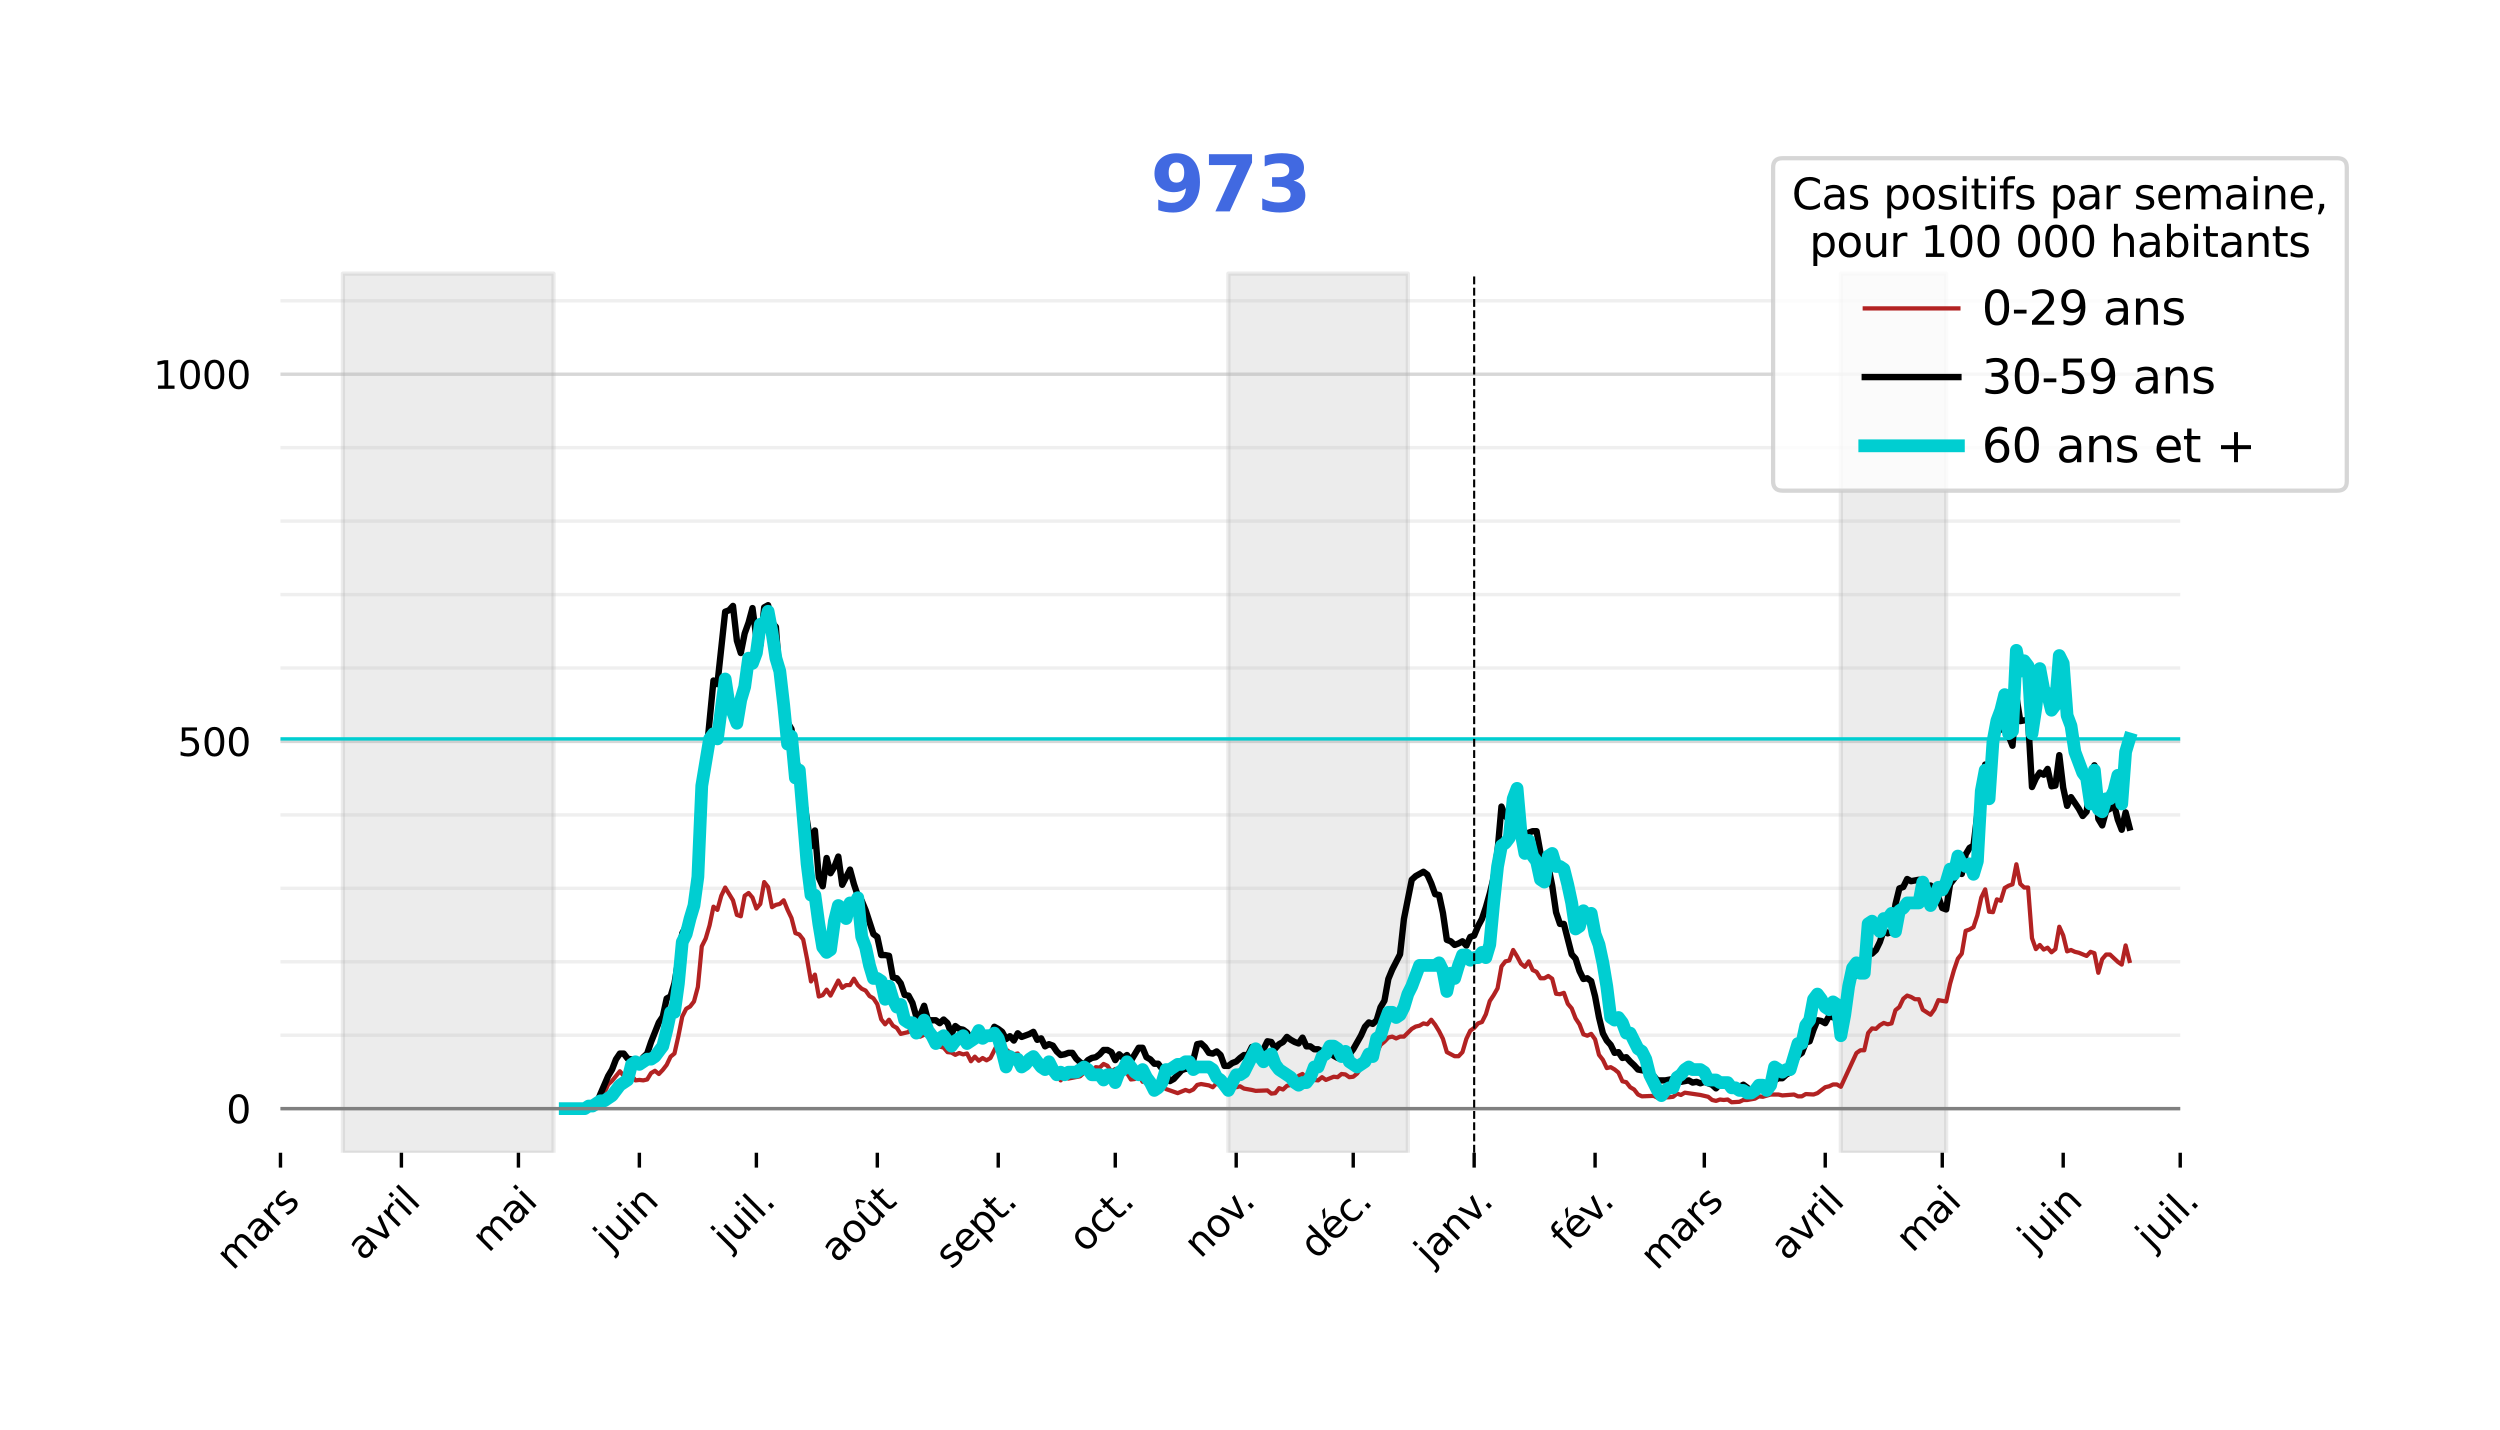 <?xml version="1.0" encoding="utf-8" standalone="no"?>
<!DOCTYPE svg PUBLIC "-//W3C//DTD SVG 1.1//EN"
  "http://www.w3.org/Graphics/SVG/1.1/DTD/svg11.dtd">
<svg height="336.05pt" version="1.1" viewBox="0 0 587.445 336.05" width="587.445pt" xmlns="http://www.w3.org/2000/svg" xmlns:xlink="http://www.w3.org/1999/xlink">
 <defs>
  <style type="text/css">*{stroke-linecap:butt;stroke-linejoin:round;}</style>
 </defs>
 <g id="figure_1">
  <g id="patch_1">
   <path d="M 0 336.05 
L 587.445 336.05 
L 587.445 0 
L 0 0 
z
" style="fill:#ffffff;"/>
  </g>
  <g id="axes_1">
   <g id="patch_2">
    <path d="M 65.905 270.861 
L 512.305 270.861 
L 512.305 53.421 
L 65.905 53.421 
z
" style="fill:none;opacity:0;"/>
   </g>
   <g id="patch_3">
    <path clip-path="url(#pe74795bbe5)" d="M 80.571 270.861 
L 80.571 64.293 
L 130.069 64.293 
L 130.069 270.861 
z
" style="fill:#808080;opacity:0.15;stroke:#808080;stroke-linejoin:miter;"/>
   </g>
   <g id="patch_4">
    <path clip-path="url(#pe74795bbe5)" d="M 288.647 270.861 
L 288.647 64.293 
L 330.812 64.293 
L 330.812 270.861 
z
" style="fill:#808080;opacity:0.15;stroke:#808080;stroke-linejoin:miter;"/>
   </g>
   <g id="patch_5">
    <path clip-path="url(#pe74795bbe5)" d="M 432.558 270.861 
L 432.558 64.293 
L 457.307 64.293 
L 457.307 270.861 
z
" style="fill:#808080;opacity:0.15;stroke:#808080;stroke-linejoin:miter;"/>
   </g>
   <g id="matplotlib.axis_1">
    <g id="xtick_1">
     <g id="line2d_1">
      <defs>
       <path d="M 0 0 
L 0 3.5 
" id="m12e4e17ed1" style="stroke:#000000;stroke-width:0.8;"/>
      </defs>
      <g>
       <use style="stroke:#000000;stroke-width:0.8;" x="65.905" xlink:href="#m12e4e17ed1" y="270.861"/>
      </g>
     </g>
     <g id="text_1">
      <!-- mars -->
      <g transform="translate(54.71 298.726)rotate(-45)scale(0.09 -0.09)">
       <defs>
        <path d="M 3328 2828 
Q 3544 3216 3844 3400 
Q 4144 3584 4550 3584 
Q 5097 3584 5394 3201 
Q 5691 2819 5691 2113 
L 5691 0 
L 5113 0 
L 5113 2094 
Q 5113 2597 4934 2840 
Q 4756 3084 4391 3084 
Q 3944 3084 3684 2787 
Q 3425 2491 3425 1978 
L 3425 0 
L 2847 0 
L 2847 2094 
Q 2847 2600 2669 2842 
Q 2491 3084 2119 3084 
Q 1678 3084 1418 2786 
Q 1159 2488 1159 1978 
L 1159 0 
L 581 0 
L 581 3500 
L 1159 3500 
L 1159 2956 
Q 1356 3278 1631 3431 
Q 1906 3584 2284 3584 
Q 2666 3584 2933 3390 
Q 3200 3197 3328 2828 
z
" id="DejaVuSans-6d" transform="scale(0.016)"/>
        <path d="M 2194 1759 
Q 1497 1759 1228 1600 
Q 959 1441 959 1056 
Q 959 750 1161 570 
Q 1363 391 1709 391 
Q 2188 391 2477 730 
Q 2766 1069 2766 1631 
L 2766 1759 
L 2194 1759 
z
M 3341 1997 
L 3341 0 
L 2766 0 
L 2766 531 
Q 2569 213 2275 61 
Q 1981 -91 1556 -91 
Q 1019 -91 701 211 
Q 384 513 384 1019 
Q 384 1609 779 1909 
Q 1175 2209 1959 2209 
L 2766 2209 
L 2766 2266 
Q 2766 2663 2505 2880 
Q 2244 3097 1772 3097 
Q 1472 3097 1187 3025 
Q 903 2953 641 2809 
L 641 3341 
Q 956 3463 1253 3523 
Q 1550 3584 1831 3584 
Q 2591 3584 2966 3190 
Q 3341 2797 3341 1997 
z
" id="DejaVuSans-61" transform="scale(0.016)"/>
        <path d="M 2631 2963 
Q 2534 3019 2420 3045 
Q 2306 3072 2169 3072 
Q 1681 3072 1420 2755 
Q 1159 2438 1159 1844 
L 1159 0 
L 581 0 
L 581 3500 
L 1159 3500 
L 1159 2956 
Q 1341 3275 1631 3429 
Q 1922 3584 2338 3584 
Q 2397 3584 2469 3576 
Q 2541 3569 2628 3553 
L 2631 2963 
z
" id="DejaVuSans-72" transform="scale(0.016)"/>
        <path d="M 2834 3397 
L 2834 2853 
Q 2591 2978 2328 3040 
Q 2066 3103 1784 3103 
Q 1356 3103 1142 2972 
Q 928 2841 928 2578 
Q 928 2378 1081 2264 
Q 1234 2150 1697 2047 
L 1894 2003 
Q 2506 1872 2764 1633 
Q 3022 1394 3022 966 
Q 3022 478 2636 193 
Q 2250 -91 1575 -91 
Q 1294 -91 989 -36 
Q 684 19 347 128 
L 347 722 
Q 666 556 975 473 
Q 1284 391 1588 391 
Q 1994 391 2212 530 
Q 2431 669 2431 922 
Q 2431 1156 2273 1281 
Q 2116 1406 1581 1522 
L 1381 1569 
Q 847 1681 609 1914 
Q 372 2147 372 2553 
Q 372 3047 722 3315 
Q 1072 3584 1716 3584 
Q 2034 3584 2315 3537 
Q 2597 3491 2834 3397 
z
" id="DejaVuSans-73" transform="scale(0.016)"/>
       </defs>
       <use xlink:href="#DejaVuSans-6d"/>
       <use x="97.412" xlink:href="#DejaVuSans-61"/>
       <use x="158.691" xlink:href="#DejaVuSans-72"/>
       <use x="199.805" xlink:href="#DejaVuSans-73"/>
      </g>
     </g>
    </g>
    <g id="xtick_2">
     <g id="line2d_2">
      <g>
       <use style="stroke:#000000;stroke-width:0.8;" x="94.321" xlink:href="#m12e4e17ed1" y="270.861"/>
      </g>
     </g>
     <g id="text_2">
      <!-- avril -->
      <g transform="translate(85.337 296.515)rotate(-45)scale(0.09 -0.09)">
       <defs>
        <path d="M 191 3500 
L 800 3500 
L 1894 563 
L 2988 3500 
L 3597 3500 
L 2284 0 
L 1503 0 
L 191 3500 
z
" id="DejaVuSans-76" transform="scale(0.016)"/>
        <path d="M 603 3500 
L 1178 3500 
L 1178 0 
L 603 0 
L 603 3500 
z
M 603 4863 
L 1178 4863 
L 1178 4134 
L 603 4134 
L 603 4863 
z
" id="DejaVuSans-69" transform="scale(0.016)"/>
        <path d="M 603 4863 
L 1178 4863 
L 1178 0 
L 603 0 
L 603 4863 
z
" id="DejaVuSans-6c" transform="scale(0.016)"/>
       </defs>
       <use xlink:href="#DejaVuSans-61"/>
       <use x="61.279" xlink:href="#DejaVuSans-76"/>
       <use x="120.459" xlink:href="#DejaVuSans-72"/>
       <use x="161.572" xlink:href="#DejaVuSans-69"/>
       <use x="189.355" xlink:href="#DejaVuSans-6c"/>
      </g>
     </g>
    </g>
    <g id="xtick_3">
     <g id="line2d_3">
      <g>
       <use style="stroke:#000000;stroke-width:0.8;" x="121.82" xlink:href="#m12e4e17ed1" y="270.861"/>
      </g>
     </g>
     <g id="text_3">
      <!-- mai -->
      <g transform="translate(114.788 294.563)rotate(-45)scale(0.09 -0.09)">
       <use xlink:href="#DejaVuSans-6d"/>
       <use x="97.412" xlink:href="#DejaVuSans-61"/>
       <use x="158.691" xlink:href="#DejaVuSans-69"/>
      </g>
     </g>
    </g>
    <g id="xtick_4">
     <g id="line2d_4">
      <g>
       <use style="stroke:#000000;stroke-width:0.8;" x="150.235" xlink:href="#m12e4e17ed1" y="270.861"/>
      </g>
     </g>
     <g id="text_4">
      <!-- juin -->
      <g transform="translate(143.469 294.299)rotate(-45)scale(0.09 -0.09)">
       <defs>
        <path d="M 603 3500 
L 1178 3500 
L 1178 -63 
Q 1178 -731 923 -1031 
Q 669 -1331 103 -1331 
L -116 -1331 
L -116 -844 
L 38 -844 
Q 366 -844 484 -692 
Q 603 -541 603 -63 
L 603 3500 
z
M 603 4863 
L 1178 4863 
L 1178 4134 
L 603 4134 
L 603 4863 
z
" id="DejaVuSans-6a" transform="scale(0.016)"/>
        <path d="M 544 1381 
L 544 3500 
L 1119 3500 
L 1119 1403 
Q 1119 906 1312 657 
Q 1506 409 1894 409 
Q 2359 409 2629 706 
Q 2900 1003 2900 1516 
L 2900 3500 
L 3475 3500 
L 3475 0 
L 2900 0 
L 2900 538 
Q 2691 219 2414 64 
Q 2138 -91 1772 -91 
Q 1169 -91 856 284 
Q 544 659 544 1381 
z
M 1991 3584 
L 1991 3584 
z
" id="DejaVuSans-75" transform="scale(0.016)"/>
        <path d="M 3513 2113 
L 3513 0 
L 2938 0 
L 2938 2094 
Q 2938 2591 2744 2837 
Q 2550 3084 2163 3084 
Q 1697 3084 1428 2787 
Q 1159 2491 1159 1978 
L 1159 0 
L 581 0 
L 581 3500 
L 1159 3500 
L 1159 2956 
Q 1366 3272 1645 3428 
Q 1925 3584 2291 3584 
Q 2894 3584 3203 3211 
Q 3513 2838 3513 2113 
z
" id="DejaVuSans-6e" transform="scale(0.016)"/>
       </defs>
       <use xlink:href="#DejaVuSans-6a"/>
       <use x="27.783" xlink:href="#DejaVuSans-75"/>
       <use x="91.162" xlink:href="#DejaVuSans-69"/>
       <use x="118.945" xlink:href="#DejaVuSans-6e"/>
      </g>
     </g>
    </g>
    <g id="xtick_5">
     <g id="line2d_5">
      <g>
       <use style="stroke:#000000;stroke-width:0.8;" x="177.734" xlink:href="#m12e4e17ed1" y="270.861"/>
      </g>
     </g>
     <g id="text_5">
      <!-- juil. -->
      <g transform="translate(171.21 294.056)rotate(-45)scale(0.09 -0.09)">
       <defs>
        <path d="M 684 794 
L 1344 794 
L 1344 0 
L 684 0 
L 684 794 
z
" id="DejaVuSans-2e" transform="scale(0.016)"/>
       </defs>
       <use xlink:href="#DejaVuSans-6a"/>
       <use x="27.783" xlink:href="#DejaVuSans-75"/>
       <use x="91.162" xlink:href="#DejaVuSans-69"/>
       <use x="118.945" xlink:href="#DejaVuSans-6c"/>
       <use x="146.729" xlink:href="#DejaVuSans-2e"/>
      </g>
     </g>
    </g>
    <g id="xtick_6">
     <g id="line2d_6">
      <g>
       <use style="stroke:#000000;stroke-width:0.8;" x="206.15" xlink:href="#m12e4e17ed1" y="270.861"/>
      </g>
     </g>
     <g id="text_6">
      <!-- août -->
      <g transform="translate(196.663 297.018)rotate(-45)scale(0.09 -0.09)">
       <defs>
        <path d="M 1959 3097 
Q 1497 3097 1228 2736 
Q 959 2375 959 1747 
Q 959 1119 1226 758 
Q 1494 397 1959 397 
Q 2419 397 2687 759 
Q 2956 1122 2956 1747 
Q 2956 2369 2687 2733 
Q 2419 3097 1959 3097 
z
M 1959 3584 
Q 2709 3584 3137 3096 
Q 3566 2609 3566 1747 
Q 3566 888 3137 398 
Q 2709 -91 1959 -91 
Q 1206 -91 779 398 
Q 353 888 353 1747 
Q 353 2609 779 3096 
Q 1206 3584 1959 3584 
z
" id="DejaVuSans-6f" transform="scale(0.016)"/>
        <path d="M 544 1381 
L 544 3500 
L 1119 3500 
L 1119 1403 
Q 1119 906 1312 657 
Q 1506 409 1894 409 
Q 2359 409 2629 706 
Q 2900 1003 2900 1516 
L 2900 3500 
L 3475 3500 
L 3475 0 
L 2900 0 
L 2900 538 
Q 2691 219 2414 64 
Q 2138 -91 1772 -91 
Q 1169 -91 856 284 
Q 544 659 544 1381 
z
M 1991 3584 
L 1991 3584 
z
M 1753 5119 
L 2215 5119 
L 2981 3944 
L 2547 3944 
L 1984 4709 
L 1422 3944 
L 987 3944 
L 1753 5119 
z
" id="DejaVuSans-fb" transform="scale(0.016)"/>
        <path d="M 1172 4494 
L 1172 3500 
L 2356 3500 
L 2356 3053 
L 1172 3053 
L 1172 1153 
Q 1172 725 1289 603 
Q 1406 481 1766 481 
L 2356 481 
L 2356 0 
L 1766 0 
Q 1100 0 847 248 
Q 594 497 594 1153 
L 594 3053 
L 172 3053 
L 172 3500 
L 594 3500 
L 594 4494 
L 1172 4494 
z
" id="DejaVuSans-74" transform="scale(0.016)"/>
       </defs>
       <use xlink:href="#DejaVuSans-61"/>
       <use x="61.279" xlink:href="#DejaVuSans-6f"/>
       <use x="122.461" xlink:href="#DejaVuSans-fb"/>
       <use x="185.84" xlink:href="#DejaVuSans-74"/>
      </g>
     </g>
    </g>
    <g id="xtick_7">
     <g id="line2d_7">
      <g>
       <use style="stroke:#000000;stroke-width:0.8;" x="234.565" xlink:href="#m12e4e17ed1" y="270.861"/>
      </g>
     </g>
     <g id="text_7">
      <!-- sept. -->
      <g transform="translate(223.612 298.485)rotate(-45)scale(0.09 -0.09)">
       <defs>
        <path d="M 3597 1894 
L 3597 1613 
L 953 1613 
Q 991 1019 1311 708 
Q 1631 397 2203 397 
Q 2534 397 2845 478 
Q 3156 559 3463 722 
L 3463 178 
Q 3153 47 2828 -22 
Q 2503 -91 2169 -91 
Q 1331 -91 842 396 
Q 353 884 353 1716 
Q 353 2575 817 3079 
Q 1281 3584 2069 3584 
Q 2775 3584 3186 3129 
Q 3597 2675 3597 1894 
z
M 3022 2063 
Q 3016 2534 2758 2815 
Q 2500 3097 2075 3097 
Q 1594 3097 1305 2825 
Q 1016 2553 972 2059 
L 3022 2063 
z
" id="DejaVuSans-65" transform="scale(0.016)"/>
        <path d="M 1159 525 
L 1159 -1331 
L 581 -1331 
L 581 3500 
L 1159 3500 
L 1159 2969 
Q 1341 3281 1617 3432 
Q 1894 3584 2278 3584 
Q 2916 3584 3314 3078 
Q 3713 2572 3713 1747 
Q 3713 922 3314 415 
Q 2916 -91 2278 -91 
Q 1894 -91 1617 61 
Q 1341 213 1159 525 
z
M 3116 1747 
Q 3116 2381 2855 2742 
Q 2594 3103 2138 3103 
Q 1681 3103 1420 2742 
Q 1159 2381 1159 1747 
Q 1159 1113 1420 752 
Q 1681 391 2138 391 
Q 2594 391 2855 752 
Q 3116 1113 3116 1747 
z
" id="DejaVuSans-70" transform="scale(0.016)"/>
       </defs>
       <use xlink:href="#DejaVuSans-73"/>
       <use x="52.1" xlink:href="#DejaVuSans-65"/>
       <use x="113.623" xlink:href="#DejaVuSans-70"/>
       <use x="177.1" xlink:href="#DejaVuSans-74"/>
       <use x="216.309" xlink:href="#DejaVuSans-2e"/>
      </g>
     </g>
    </g>
    <g id="xtick_8">
     <g id="line2d_8">
      <g>
       <use style="stroke:#000000;stroke-width:0.8;" x="262.064" xlink:href="#m12e4e17ed1" y="270.861"/>
      </g>
     </g>
     <g id="text_8">
      <!-- oct. -->
      <g transform="translate(254.989 294.607)rotate(-45)scale(0.09 -0.09)">
       <defs>
        <path d="M 3122 3366 
L 3122 2828 
Q 2878 2963 2633 3030 
Q 2388 3097 2138 3097 
Q 1578 3097 1268 2742 
Q 959 2388 959 1747 
Q 959 1106 1268 751 
Q 1578 397 2138 397 
Q 2388 397 2633 464 
Q 2878 531 3122 666 
L 3122 134 
Q 2881 22 2623 -34 
Q 2366 -91 2075 -91 
Q 1284 -91 818 406 
Q 353 903 353 1747 
Q 353 2603 823 3093 
Q 1294 3584 2113 3584 
Q 2378 3584 2631 3529 
Q 2884 3475 3122 3366 
z
" id="DejaVuSans-63" transform="scale(0.016)"/>
       </defs>
       <use xlink:href="#DejaVuSans-6f"/>
       <use x="61.182" xlink:href="#DejaVuSans-63"/>
       <use x="116.162" xlink:href="#DejaVuSans-74"/>
       <use x="155.371" xlink:href="#DejaVuSans-2e"/>
      </g>
     </g>
    </g>
    <g id="xtick_9">
     <g id="line2d_9">
      <g>
       <use style="stroke:#000000;stroke-width:0.8;" x="290.48" xlink:href="#m12e4e17ed1" y="270.861"/>
      </g>
     </g>
     <g id="text_9">
      <!-- nov. -->
      <g transform="translate(282.092 295.919)rotate(-45)scale(0.09 -0.09)">
       <use xlink:href="#DejaVuSans-6e"/>
       <use x="63.379" xlink:href="#DejaVuSans-6f"/>
       <use x="124.561" xlink:href="#DejaVuSans-76"/>
       <use x="175.99" xlink:href="#DejaVuSans-2e"/>
      </g>
     </g>
    </g>
    <g id="xtick_10">
     <g id="line2d_10">
      <g>
       <use style="stroke:#000000;stroke-width:0.8;" x="317.979" xlink:href="#m12e4e17ed1" y="270.861"/>
      </g>
     </g>
     <g id="text_10">
      <!-- déc. -->
      <g transform="translate(309.337 296.174)rotate(-45)scale(0.09 -0.09)">
       <defs>
        <path d="M 2906 2969 
L 2906 4863 
L 3481 4863 
L 3481 0 
L 2906 0 
L 2906 525 
Q 2725 213 2448 61 
Q 2172 -91 1784 -91 
Q 1150 -91 751 415 
Q 353 922 353 1747 
Q 353 2572 751 3078 
Q 1150 3584 1784 3584 
Q 2172 3584 2448 3432 
Q 2725 3281 2906 2969 
z
M 947 1747 
Q 947 1113 1208 752 
Q 1469 391 1925 391 
Q 2381 391 2643 752 
Q 2906 1113 2906 1747 
Q 2906 2381 2643 2742 
Q 2381 3103 1925 3103 
Q 1469 3103 1208 2742 
Q 947 2381 947 1747 
z
" id="DejaVuSans-64" transform="scale(0.016)"/>
        <path d="M 3597 1894 
L 3597 1613 
L 953 1613 
Q 991 1019 1311 708 
Q 1631 397 2203 397 
Q 2534 397 2845 478 
Q 3156 559 3463 722 
L 3463 178 
Q 3153 47 2828 -22 
Q 2503 -91 2169 -91 
Q 1331 -91 842 396 
Q 353 884 353 1716 
Q 353 2575 817 3079 
Q 1281 3584 2069 3584 
Q 2775 3584 3186 3129 
Q 3597 2675 3597 1894 
z
M 3022 2063 
Q 3016 2534 2758 2815 
Q 2500 3097 2075 3097 
Q 1594 3097 1305 2825 
Q 1016 2553 972 2059 
L 3022 2063 
z
M 2466 5119 
L 3088 5119 
L 2070 3944 
L 1591 3944 
L 2466 5119 
z
" id="DejaVuSans-e9" transform="scale(0.016)"/>
       </defs>
       <use xlink:href="#DejaVuSans-64"/>
       <use x="63.477" xlink:href="#DejaVuSans-e9"/>
       <use x="125" xlink:href="#DejaVuSans-63"/>
       <use x="179.98" xlink:href="#DejaVuSans-2e"/>
      </g>
     </g>
    </g>
    <g id="xtick_11">
     <g id="line2d_11">
      <g>
       <use style="stroke:#000000;stroke-width:0.8;" x="346.395" xlink:href="#m12e4e17ed1" y="270.861"/>
      </g>
     </g>
     <g id="text_11">
      <!-- janv. -->
      <g transform="translate(336.233 297.693)rotate(-45)scale(0.09 -0.09)">
       <use xlink:href="#DejaVuSans-6a"/>
       <use x="27.783" xlink:href="#DejaVuSans-61"/>
       <use x="89.062" xlink:href="#DejaVuSans-6e"/>
       <use x="152.441" xlink:href="#DejaVuSans-76"/>
       <use x="203.871" xlink:href="#DejaVuSans-2e"/>
      </g>
     </g>
    </g>
    <g id="xtick_12">
     <g id="line2d_12">
      <g>
       <use style="stroke:#000000;stroke-width:0.8;" x="374.81" xlink:href="#m12e4e17ed1" y="270.861"/>
      </g>
     </g>
     <g id="text_12">
      <!-- fév. -->
      <g transform="translate(368.194 294.148)rotate(-45)scale(0.09 -0.09)">
       <defs>
        <path d="M 2375 4863 
L 2375 4384 
L 1825 4384 
Q 1516 4384 1395 4259 
Q 1275 4134 1275 3809 
L 1275 3500 
L 2222 3500 
L 2222 3053 
L 1275 3053 
L 1275 0 
L 697 0 
L 697 3053 
L 147 3053 
L 147 3500 
L 697 3500 
L 697 3744 
Q 697 4328 969 4595 
Q 1241 4863 1831 4863 
L 2375 4863 
z
" id="DejaVuSans-66" transform="scale(0.016)"/>
       </defs>
       <use xlink:href="#DejaVuSans-66"/>
       <use x="35.205" xlink:href="#DejaVuSans-e9"/>
       <use x="96.729" xlink:href="#DejaVuSans-76"/>
       <use x="148.158" xlink:href="#DejaVuSans-2e"/>
      </g>
     </g>
    </g>
    <g id="xtick_13">
     <g id="line2d_13">
      <g>
       <use style="stroke:#000000;stroke-width:0.8;" x="400.476" xlink:href="#m12e4e17ed1" y="270.861"/>
      </g>
     </g>
     <g id="text_13">
      <!-- mars -->
      <g transform="translate(389.281 298.726)rotate(-45)scale(0.09 -0.09)">
       <use xlink:href="#DejaVuSans-6d"/>
       <use x="97.412" xlink:href="#DejaVuSans-61"/>
       <use x="158.691" xlink:href="#DejaVuSans-72"/>
       <use x="199.805" xlink:href="#DejaVuSans-73"/>
      </g>
     </g>
    </g>
    <g id="xtick_14">
     <g id="line2d_14">
      <g>
       <use style="stroke:#000000;stroke-width:0.8;" x="428.891" xlink:href="#m12e4e17ed1" y="270.861"/>
      </g>
     </g>
     <g id="text_14">
      <!-- avril -->
      <g transform="translate(419.908 296.515)rotate(-45)scale(0.09 -0.09)">
       <use xlink:href="#DejaVuSans-61"/>
       <use x="61.279" xlink:href="#DejaVuSans-76"/>
       <use x="120.459" xlink:href="#DejaVuSans-72"/>
       <use x="161.572" xlink:href="#DejaVuSans-69"/>
       <use x="189.355" xlink:href="#DejaVuSans-6c"/>
      </g>
     </g>
    </g>
    <g id="xtick_15">
     <g id="line2d_15">
      <g>
       <use style="stroke:#000000;stroke-width:0.8;" x="456.39" xlink:href="#m12e4e17ed1" y="270.861"/>
      </g>
     </g>
     <g id="text_15">
      <!-- mai -->
      <g transform="translate(449.359 294.563)rotate(-45)scale(0.09 -0.09)">
       <use xlink:href="#DejaVuSans-6d"/>
       <use x="97.412" xlink:href="#DejaVuSans-61"/>
       <use x="158.691" xlink:href="#DejaVuSans-69"/>
      </g>
     </g>
    </g>
    <g id="xtick_16">
     <g id="line2d_16">
      <g>
       <use style="stroke:#000000;stroke-width:0.8;" x="484.806" xlink:href="#m12e4e17ed1" y="270.861"/>
      </g>
     </g>
     <g id="text_16">
      <!-- juin -->
      <g transform="translate(478.039 294.299)rotate(-45)scale(0.09 -0.09)">
       <use xlink:href="#DejaVuSans-6a"/>
       <use x="27.783" xlink:href="#DejaVuSans-75"/>
       <use x="91.162" xlink:href="#DejaVuSans-69"/>
       <use x="118.945" xlink:href="#DejaVuSans-6e"/>
      </g>
     </g>
    </g>
    <g id="xtick_17">
     <g id="line2d_17">
      <g>
       <use style="stroke:#000000;stroke-width:0.8;" x="512.305" xlink:href="#m12e4e17ed1" y="270.861"/>
      </g>
     </g>
     <g id="text_17">
      <!-- juil. -->
      <g transform="translate(505.781 294.056)rotate(-45)scale(0.09 -0.09)">
       <use xlink:href="#DejaVuSans-6a"/>
       <use x="27.783" xlink:href="#DejaVuSans-75"/>
       <use x="91.162" xlink:href="#DejaVuSans-69"/>
       <use x="118.945" xlink:href="#DejaVuSans-6c"/>
       <use x="146.729" xlink:href="#DejaVuSans-2e"/>
      </g>
     </g>
    </g>
   </g>
   <g id="matplotlib.axis_2">
    <g id="ytick_1">
     <g id="line2d_18">
      <path clip-path="url(#pe74795bbe5)" d="M 65.905 260.506 
L 512.305 260.506 
" style="fill:none;stroke:#b0b0b0;stroke-linecap:square;stroke-opacity:0.5;stroke-width:0.8;"/>
     </g>
     <g id="text_18">
      <!-- 0 -->
      <g transform="translate(53.179 263.926)scale(0.09 -0.09)">
       <defs>
        <path d="M 2034 4250 
Q 1547 4250 1301 3770 
Q 1056 3291 1056 2328 
Q 1056 1369 1301 889 
Q 1547 409 2034 409 
Q 2525 409 2770 889 
Q 3016 1369 3016 2328 
Q 3016 3291 2770 3770 
Q 2525 4250 2034 4250 
z
M 2034 4750 
Q 2819 4750 3233 4129 
Q 3647 3509 3647 2328 
Q 3647 1150 3233 529 
Q 2819 -91 2034 -91 
Q 1250 -91 836 529 
Q 422 1150 422 2328 
Q 422 3509 836 4129 
Q 1250 4750 2034 4750 
z
" id="DejaVuSans-30" transform="scale(0.016)"/>
       </defs>
       <use xlink:href="#DejaVuSans-30"/>
      </g>
     </g>
    </g>
    <g id="ytick_2">
     <g id="line2d_19">
      <path clip-path="url(#pe74795bbe5)" d="M 65.905 174.221 
L 512.305 174.221 
" style="fill:none;stroke:#b0b0b0;stroke-linecap:square;stroke-opacity:0.5;stroke-width:0.8;"/>
     </g>
     <g id="text_19">
      <!-- 500 -->
      <g transform="translate(41.726 177.64)scale(0.09 -0.09)">
       <defs>
        <path d="M 691 4666 
L 3169 4666 
L 3169 4134 
L 1269 4134 
L 1269 2991 
Q 1406 3038 1543 3061 
Q 1681 3084 1819 3084 
Q 2600 3084 3056 2656 
Q 3513 2228 3513 1497 
Q 3513 744 3044 326 
Q 2575 -91 1722 -91 
Q 1428 -91 1123 -41 
Q 819 9 494 109 
L 494 744 
Q 775 591 1075 516 
Q 1375 441 1709 441 
Q 2250 441 2565 725 
Q 2881 1009 2881 1497 
Q 2881 1984 2565 2268 
Q 2250 2553 1709 2553 
Q 1456 2553 1204 2497 
Q 953 2441 691 2322 
L 691 4666 
z
" id="DejaVuSans-35" transform="scale(0.016)"/>
       </defs>
       <use xlink:href="#DejaVuSans-35"/>
       <use x="63.623" xlink:href="#DejaVuSans-30"/>
       <use x="127.246" xlink:href="#DejaVuSans-30"/>
      </g>
     </g>
    </g>
    <g id="ytick_3">
     <g id="line2d_20">
      <path clip-path="url(#pe74795bbe5)" d="M 65.905 87.935 
L 512.305 87.935 
" style="fill:none;stroke:#b0b0b0;stroke-linecap:square;stroke-opacity:0.5;stroke-width:0.8;"/>
     </g>
     <g id="text_20">
      <!-- 1000 -->
      <g transform="translate(36 91.354)scale(0.09 -0.09)">
       <defs>
        <path d="M 794 531 
L 1825 531 
L 1825 4091 
L 703 3866 
L 703 4441 
L 1819 4666 
L 2450 4666 
L 2450 531 
L 3481 531 
L 3481 0 
L 794 0 
L 794 531 
z
" id="DejaVuSans-31" transform="scale(0.016)"/>
       </defs>
       <use xlink:href="#DejaVuSans-31"/>
       <use x="63.623" xlink:href="#DejaVuSans-30"/>
       <use x="127.246" xlink:href="#DejaVuSans-30"/>
       <use x="190.869" xlink:href="#DejaVuSans-30"/>
      </g>
     </g>
    </g>
    <g id="ytick_4">
     <g id="line2d_21">
      <path clip-path="url(#pe74795bbe5)" d="M 65.905 243.249 
L 512.305 243.249 
" style="fill:none;stroke:#b0b0b0;stroke-linecap:square;stroke-opacity:0.2;stroke-width:0.8;"/>
     </g>
    </g>
    <g id="ytick_5">
     <g id="line2d_22">
      <path clip-path="url(#pe74795bbe5)" d="M 65.905 225.992 
L 512.305 225.992 
" style="fill:none;stroke:#b0b0b0;stroke-linecap:square;stroke-opacity:0.2;stroke-width:0.8;"/>
     </g>
    </g>
    <g id="ytick_6">
     <g id="line2d_23">
      <path clip-path="url(#pe74795bbe5)" d="M 65.905 208.735 
L 512.305 208.735 
" style="fill:none;stroke:#b0b0b0;stroke-linecap:square;stroke-opacity:0.2;stroke-width:0.8;"/>
     </g>
    </g>
    <g id="ytick_7">
     <g id="line2d_24">
      <path clip-path="url(#pe74795bbe5)" d="M 65.905 191.478 
L 512.305 191.478 
" style="fill:none;stroke:#b0b0b0;stroke-linecap:square;stroke-opacity:0.2;stroke-width:0.8;"/>
     </g>
    </g>
    <g id="ytick_8">
     <g id="line2d_25">
      <path clip-path="url(#pe74795bbe5)" d="M 65.905 156.963 
L 512.305 156.963 
" style="fill:none;stroke:#b0b0b0;stroke-linecap:square;stroke-opacity:0.2;stroke-width:0.8;"/>
     </g>
    </g>
    <g id="ytick_9">
     <g id="line2d_26">
      <path clip-path="url(#pe74795bbe5)" d="M 65.905 139.706 
L 512.305 139.706 
" style="fill:none;stroke:#b0b0b0;stroke-linecap:square;stroke-opacity:0.2;stroke-width:0.8;"/>
     </g>
    </g>
    <g id="ytick_10">
     <g id="line2d_27">
      <path clip-path="url(#pe74795bbe5)" d="M 65.905 122.449 
L 512.305 122.449 
" style="fill:none;stroke:#b0b0b0;stroke-linecap:square;stroke-opacity:0.2;stroke-width:0.8;"/>
     </g>
    </g>
    <g id="ytick_11">
     <g id="line2d_28">
      <path clip-path="url(#pe74795bbe5)" d="M 65.905 105.192 
L 512.305 105.192 
" style="fill:none;stroke:#b0b0b0;stroke-linecap:square;stroke-opacity:0.2;stroke-width:0.8;"/>
     </g>
    </g>
    <g id="ytick_12">
     <g id="line2d_29">
      <path clip-path="url(#pe74795bbe5)" d="M 65.905 70.678 
L 512.305 70.678 
" style="fill:none;stroke:#b0b0b0;stroke-linecap:square;stroke-opacity:0.2;stroke-width:0.8;"/>
     </g>
    </g>
   </g>
   <g id="line2d_30">
    <path clip-path="url(#pe74795bbe5)" d="M 65.905 173.621 
L 512.305 173.621 
" style="fill:none;stroke:#00ced1;stroke-linecap:square;stroke-width:0.8;"/>
   </g>
   <g id="line2d_31">
    <path clip-path="url(#pe74795bbe5)" d="M 132.819 260.506 
L 139.236 260.399 
L 140.152 259.328 
L 141.069 258.471 
L 141.985 256.864 
L 142.902 254.829 
L 143.819 253.972 
L 145.652 251.723 
L 146.569 252.794 
L 148.402 252.687 
L 149.319 253.865 
L 150.235 253.758 
L 151.152 253.865 
L 152.068 253.651 
L 152.985 252.151 
L 153.902 251.615 
L 154.818 252.365 
L 155.735 251.401 
L 156.652 250.223 
L 157.568 248.295 
L 158.485 247.545 
L 159.402 243.474 
L 160.318 238.868 
L 161.235 237.047 
L 162.151 236.512 
L 163.068 235.333 
L 163.985 231.905 
L 164.901 222.372 
L 165.818 220.551 
L 166.735 217.444 
L 167.651 213.052 
L 168.568 213.802 
L 169.484 210.482 
L 170.401 208.553 
L 172.234 211.553 
L 173.151 214.981 
L 174.068 215.302 
L 174.984 210.482 
L 175.901 209.839 
L 176.818 210.91 
L 177.734 213.481 
L 178.651 212.41 
L 179.567 207.268 
L 180.484 208.446 
L 181.401 213.16 
L 182.317 212.624 
L 183.234 212.41 
L 184.151 211.553 
L 185.067 213.802 
L 185.984 215.73 
L 186.9 219.265 
L 187.817 219.587 
L 188.734 220.765 
L 189.65 225.371 
L 190.567 230.62 
L 191.484 229.013 
L 192.4 234.155 
L 193.317 233.834 
L 194.234 232.548 
L 195.15 233.941 
L 196.983 230.406 
L 197.9 232.12 
L 198.817 231.477 
L 199.733 231.477 
L 200.65 229.977 
L 201.567 231.477 
L 202.483 232.334 
L 203.4 232.762 
L 204.316 234.048 
L 205.233 234.583 
L 206.15 235.976 
L 207.066 239.511 
L 207.983 240.689 
L 208.9 239.618 
L 209.816 241.011 
L 210.733 241.546 
L 211.65 242.939 
L 213.483 242.51 
L 214.399 241.011 
L 215.316 242.725 
L 216.233 243.581 
L 217.149 243.153 
L 218.983 243.26 
L 219.899 243.689 
L 220.816 245.938 
L 221.733 246.152 
L 222.649 247.224 
L 223.566 247.331 
L 224.482 247.866 
L 225.399 247.438 
L 226.316 247.759 
L 227.232 247.545 
L 228.149 249.366 
L 229.066 248.295 
L 229.982 249.259 
L 230.899 248.616 
L 231.815 249.152 
L 232.732 248.616 
L 234.565 244.974 
L 235.482 246.152 
L 236.399 246.581 
L 237.315 247.331 
L 238.232 247.759 
L 239.149 247.545 
L 240.065 249.473 
L 240.982 250.973 
L 241.898 250.009 
L 242.815 249.902 
L 243.732 250.223 
L 244.648 249.902 
L 245.565 250.544 
L 246.482 251.508 
L 247.398 251.294 
L 248.315 252.365 
L 249.231 253.865 
L 250.148 252.794 
L 251.065 253.436 
L 253.815 252.901 
L 254.731 252.044 
L 255.648 250.544 
L 256.565 251.723 
L 257.481 250.758 
L 258.398 250.866 
L 259.314 250.009 
L 260.231 250.437 
L 261.148 251.83 
L 262.064 251.187 
L 262.981 251.83 
L 264.814 252.151 
L 265.731 253.651 
L 266.648 253.544 
L 267.564 252.472 
L 268.481 254.186 
L 269.397 253.865 
L 270.314 254.401 
L 271.231 254.615 
L 272.147 254.615 
L 273.064 255.043 
L 273.981 255.9 
L 276.73 256.864 
L 278.564 256.114 
L 279.48 256.436 
L 280.397 256.007 
L 281.314 254.936 
L 282.23 254.722 
L 284.064 255.043 
L 284.98 255.472 
L 285.897 254.508 
L 287.73 255.793 
L 289.563 255.257 
L 290.48 255.472 
L 291.397 255.257 
L 292.313 255.793 
L 294.146 256.114 
L 295.063 256.329 
L 297.813 256.222 
L 298.73 256.971 
L 299.646 256.864 
L 300.563 255.686 
L 301.48 256.007 
L 302.396 255.15 
L 303.313 254.936 
L 304.229 254.401 
L 305.146 252.794 
L 306.063 252.365 
L 306.979 253.436 
L 307.896 252.901 
L 308.813 253.758 
L 309.729 253.865 
L 310.646 253.115 
L 311.562 253.758 
L 313.396 253.008 
L 314.312 253.115 
L 315.229 252.365 
L 316.146 252.472 
L 317.062 253.115 
L 317.979 253.008 
L 318.896 252.258 
L 319.812 250.866 
L 320.729 248.937 
L 321.645 248.509 
L 322.562 248.295 
L 323.479 247.438 
L 324.395 245.51 
L 325.312 244.76 
L 326.229 243.796 
L 327.145 243.581 
L 328.062 244.01 
L 328.979 243.581 
L 329.895 243.581 
L 331.728 241.76 
L 332.645 241.225 
L 333.562 241.011 
L 334.478 240.475 
L 335.395 240.689 
L 336.312 239.618 
L 337.228 240.796 
L 338.145 242.296 
L 339.061 244.117 
L 339.978 247.224 
L 341.811 248.188 
L 342.728 248.188 
L 343.645 247.224 
L 344.561 244.117 
L 345.478 242.189 
L 346.395 241.546 
L 347.311 240.475 
L 348.228 240.154 
L 349.144 238.333 
L 350.061 235.226 
L 350.978 233.834 
L 351.894 232.227 
L 352.811 227.085 
L 353.728 225.907 
L 354.644 225.693 
L 355.561 223.229 
L 356.477 224.728 
L 357.394 226.442 
L 358.311 227.192 
L 359.227 225.907 
L 360.144 227.942 
L 361.061 228.371 
L 361.977 229.87 
L 362.894 229.87 
L 363.811 229.335 
L 364.727 229.977 
L 365.644 233.512 
L 366.56 233.619 
L 367.477 233.298 
L 368.394 235.869 
L 369.31 236.94 
L 370.227 239.297 
L 371.144 240.689 
L 372.06 243.046 
L 372.977 243.367 
L 373.894 242.939 
L 374.81 244.224 
L 375.727 247.866 
L 376.643 249.045 
L 377.56 250.973 
L 378.477 250.758 
L 379.393 251.294 
L 380.31 252.044 
L 381.227 254.079 
L 382.143 254.293 
L 383.06 255.472 
L 383.976 256.007 
L 384.893 257.186 
L 385.81 257.614 
L 388.56 257.507 
L 389.476 257.935 
L 392.226 257.828 
L 393.143 257.721 
L 394.059 256.971 
L 394.976 257.293 
L 395.893 256.757 
L 399.559 257.293 
L 401.392 257.721 
L 402.309 258.471 
L 403.226 258.685 
L 404.142 258.364 
L 405.059 258.471 
L 405.976 258.364 
L 406.892 259.007 
L 408.726 258.9 
L 409.642 258.471 
L 410.559 258.471 
L 412.392 258.15 
L 413.309 257.614 
L 414.225 257.721 
L 416.059 257.186 
L 417.892 257.186 
L 418.808 257.4 
L 421.558 257.186 
L 422.475 257.614 
L 423.392 257.614 
L 424.308 257.079 
L 426.142 257.186 
L 427.058 256.864 
L 428.891 255.472 
L 429.808 255.257 
L 430.725 254.829 
L 431.641 254.829 
L 432.558 255.365 
L 436.225 247.438 
L 437.141 246.795 
L 438.058 246.795 
L 438.974 242.725 
L 439.891 241.653 
L 440.808 241.76 
L 441.724 240.903 
L 442.641 240.368 
L 443.558 240.689 
L 444.474 240.475 
L 445.391 237.369 
L 446.307 236.619 
L 447.224 234.691 
L 448.141 233.941 
L 449.057 234.262 
L 449.974 234.798 
L 450.891 234.798 
L 451.807 237.261 
L 453.641 238.44 
L 454.557 237.154 
L 455.474 235.012 
L 457.307 235.333 
L 458.224 231.156 
L 459.14 227.942 
L 460.057 225.264 
L 460.974 224.086 
L 461.89 218.73 
L 462.807 218.408 
L 463.723 217.873 
L 464.64 215.088 
L 465.557 210.91 
L 466.473 208.982 
L 467.39 214.231 
L 468.307 214.338 
L 469.223 211.339 
L 470.14 211.66 
L 471.057 208.661 
L 471.973 208.125 
L 472.89 207.804 
L 473.806 203.09 
L 474.723 207.696 
L 475.64 208.553 
L 476.556 208.553 
L 477.473 220.444 
L 478.39 223.015 
L 479.306 222.05 
L 480.223 223.122 
L 481.139 222.693 
L 482.056 223.764 
L 482.973 223.015 
L 483.889 217.766 
L 484.806 219.801 
L 485.723 223.55 
L 486.639 223.229 
L 487.556 223.657 
L 488.473 223.872 
L 490.306 224.621 
L 491.222 223.657 
L 492.139 223.979 
L 493.056 228.585 
L 493.972 225.371 
L 494.889 224.3 
L 495.806 224.3 
L 497.639 226.014 
L 498.556 226.657 
L 499.472 222.158 
L 500.389 225.8 
L 500.389 225.8 
" style="fill:none;stroke:#b22222;stroke-linecap:square;"/>
   </g>
   <g id="line2d_32">
    <path clip-path="url(#pe74795bbe5)" d="M 132.819 260.506 
L 137.402 260.506 
L 138.319 260.166 
L 139.236 260.166 
L 140.152 259.485 
L 141.069 257.102 
L 142.902 252.847 
L 143.819 251.315 
L 144.735 248.932 
L 145.652 247.57 
L 146.569 247.57 
L 147.485 248.762 
L 148.402 248.932 
L 150.235 249.953 
L 151.152 248.421 
L 152.068 247.57 
L 152.985 244.847 
L 154.818 240.251 
L 155.735 238.889 
L 156.652 234.634 
L 157.568 234.123 
L 158.485 231.059 
L 159.402 225.612 
L 160.318 219.315 
L 161.235 217.612 
L 162.151 215.229 
L 163.068 213.697 
L 163.985 204.676 
L 164.901 185.782 
L 165.818 178.804 
L 167.651 159.91 
L 168.568 160.761 
L 170.401 143.74 
L 171.318 143.399 
L 172.234 142.378 
L 173.151 150.548 
L 174.068 153.442 
L 174.984 148.846 
L 175.901 146.293 
L 176.818 142.888 
L 177.734 149.867 
L 178.651 151.569 
L 179.567 142.718 
L 180.484 142.208 
L 181.401 146.293 
L 182.317 147.314 
L 183.234 160.08 
L 185.067 169.782 
L 185.984 171.314 
L 186.9 178.123 
L 187.817 181.187 
L 190.567 198.889 
L 191.484 195.144 
L 192.4 206.208 
L 193.317 208.251 
L 194.234 201.612 
L 195.15 205.187 
L 196.067 203.655 
L 196.983 201.272 
L 197.9 207.91 
L 199.733 204.336 
L 200.65 207.74 
L 201.567 210.463 
L 202.483 211.655 
L 203.4 213.868 
L 205.233 219.485 
L 206.15 220.166 
L 207.066 224.421 
L 207.983 224.421 
L 208.9 224.591 
L 209.816 229.698 
L 210.733 229.868 
L 211.65 231.059 
L 212.566 233.783 
L 213.483 233.953 
L 214.399 235.655 
L 215.316 238.889 
L 216.233 238.549 
L 217.149 236.336 
L 218.066 239.74 
L 219.899 239.74 
L 220.816 240.421 
L 221.733 239.57 
L 222.649 240.421 
L 223.566 242.974 
L 224.482 241.102 
L 225.399 241.783 
L 226.316 241.953 
L 227.232 242.634 
L 228.149 244.166 
L 229.066 242.634 
L 229.982 241.953 
L 230.899 242.974 
L 231.815 242.804 
L 232.732 243.315 
L 233.649 241.272 
L 234.565 241.783 
L 235.482 242.464 
L 236.399 244.166 
L 237.315 243.485 
L 238.232 244.506 
L 239.149 242.804 
L 240.065 243.655 
L 241.898 242.974 
L 242.815 242.464 
L 243.732 244.336 
L 244.648 243.996 
L 245.565 245.868 
L 246.482 245.357 
L 247.398 245.698 
L 248.315 247.059 
L 249.231 247.911 
L 250.148 247.74 
L 251.065 247.4 
L 251.981 247.4 
L 252.898 248.762 
L 253.815 249.613 
L 254.731 250.123 
L 255.648 249.102 
L 256.565 248.591 
L 257.481 248.421 
L 258.398 247.74 
L 259.314 246.719 
L 260.231 246.719 
L 261.148 247.23 
L 262.064 249.102 
L 262.981 247.74 
L 263.898 248.591 
L 264.814 247.911 
L 265.731 249.272 
L 267.564 246.208 
L 268.481 246.208 
L 269.397 248.421 
L 270.314 248.932 
L 271.231 249.953 
L 272.147 249.953 
L 273.064 251.145 
L 274.897 254.038 
L 275.814 253.528 
L 277.647 251.485 
L 278.564 251.145 
L 279.48 251.145 
L 280.397 249.102 
L 281.314 245.357 
L 282.23 245.187 
L 283.147 246.038 
L 284.064 247.4 
L 284.98 247.57 
L 285.897 247.059 
L 286.813 247.911 
L 287.73 250.464 
L 288.647 250.464 
L 289.563 249.783 
L 290.48 249.442 
L 291.397 248.591 
L 292.313 247.911 
L 293.23 247.911 
L 294.146 246.038 
L 295.063 246.379 
L 295.98 247.059 
L 296.896 246.549 
L 297.813 244.676 
L 298.73 244.847 
L 299.646 246.379 
L 300.563 245.357 
L 301.48 244.847 
L 302.396 243.655 
L 303.313 244.336 
L 304.229 244.847 
L 305.146 245.187 
L 306.063 243.825 
L 306.979 245.868 
L 307.896 245.868 
L 308.813 246.549 
L 309.729 246.549 
L 310.646 247.059 
L 311.562 246.889 
L 312.479 247.23 
L 313.396 248.081 
L 314.312 248.591 
L 315.229 247.911 
L 316.146 247.74 
L 317.062 247.74 
L 317.979 246.549 
L 319.812 243.315 
L 320.729 241.272 
L 321.645 240.251 
L 322.562 240.591 
L 323.479 239.74 
L 324.395 236.676 
L 325.312 235.144 
L 326.229 230.038 
L 327.145 227.825 
L 328.979 224.251 
L 329.895 215.91 
L 331.728 206.719 
L 332.645 205.868 
L 334.478 204.846 
L 335.395 205.527 
L 336.312 207.57 
L 337.228 210.123 
L 338.145 210.293 
L 339.061 214.549 
L 339.978 220.846 
L 340.895 221.187 
L 341.811 222.038 
L 342.728 221.698 
L 343.645 221.187 
L 344.561 222.208 
L 345.478 220.166 
L 346.395 219.825 
L 347.311 217.612 
L 348.228 215.91 
L 349.144 213.187 
L 350.061 209.953 
L 350.978 206.208 
L 351.894 199.91 
L 352.811 189.527 
L 353.728 191.74 
L 354.644 192.761 
L 355.561 190.208 
L 356.477 191.059 
L 357.394 193.953 
L 358.311 196.165 
L 359.227 195.655 
L 360.144 195.314 
L 361.061 195.314 
L 361.977 200.421 
L 362.894 202.293 
L 363.811 203.485 
L 364.727 208.08 
L 365.644 214.378 
L 366.56 217.102 
L 367.477 217.102 
L 369.31 224.251 
L 370.227 225.272 
L 371.144 228.166 
L 372.06 230.038 
L 372.977 229.868 
L 373.894 230.549 
L 374.81 234.123 
L 375.727 239.059 
L 376.643 242.804 
L 377.56 244.506 
L 378.477 245.528 
L 379.393 247.4 
L 380.31 247.23 
L 381.227 248.591 
L 382.143 248.421 
L 383.06 249.442 
L 383.976 250.294 
L 384.893 251.315 
L 386.726 251.655 
L 387.643 252.336 
L 388.56 252.847 
L 389.476 253.868 
L 391.31 253.868 
L 393.143 253.528 
L 394.059 254.208 
L 394.976 254.208 
L 396.809 253.868 
L 397.726 254.379 
L 398.643 254.208 
L 399.559 254.549 
L 400.476 254.208 
L 402.309 254.889 
L 403.226 255.74 
L 404.142 254.719 
L 405.059 254.549 
L 405.976 254.549 
L 406.892 255.059 
L 407.809 255.74 
L 408.726 255.4 
L 409.642 254.889 
L 410.559 255.57 
L 411.475 256.421 
L 412.392 256.421 
L 413.309 255.911 
L 414.225 255.23 
L 415.142 255.4 
L 416.059 254.549 
L 416.975 253.868 
L 417.892 253.357 
L 418.808 253.357 
L 419.725 252.506 
L 420.642 251.996 
L 421.558 249.613 
L 422.475 248.081 
L 423.392 247.4 
L 424.308 245.017 
L 425.225 244.676 
L 426.142 241.953 
L 427.058 239.74 
L 427.975 239.91 
L 428.891 240.421 
L 429.808 238.719 
L 430.725 239.059 
L 431.641 238.549 
L 432.558 241.783 
L 433.475 237.187 
L 434.391 233.272 
L 435.308 229.868 
L 436.225 229.017 
L 437.141 226.974 
L 438.058 227.655 
L 438.974 222.378 
L 439.891 224.081 
L 440.808 223.229 
L 441.724 221.357 
L 442.641 218.634 
L 443.558 219.315 
L 444.474 218.974 
L 445.391 212.506 
L 446.307 208.761 
L 447.224 208.421 
L 448.141 206.549 
L 449.057 207.059 
L 450.891 206.719 
L 451.807 209.612 
L 452.724 208.421 
L 453.641 208.08 
L 454.557 209.612 
L 455.474 210.804 
L 456.39 213.357 
L 457.307 213.697 
L 458.224 207.74 
L 459.14 206.549 
L 460.057 205.017 
L 460.974 205.357 
L 461.89 200.761 
L 462.807 199.229 
L 463.723 198.719 
L 464.64 191.229 
L 466.473 179.655 
L 467.39 186.123 
L 468.307 177.442 
L 469.223 172.165 
L 470.14 171.314 
L 471.057 171.314 
L 471.973 172.846 
L 472.89 175.229 
L 473.806 163.655 
L 474.723 169.442 
L 476.556 169.101 
L 477.473 184.931 
L 478.39 182.889 
L 479.306 181.527 
L 480.223 182.038 
L 481.139 180.676 
L 482.056 184.761 
L 482.973 184.591 
L 483.889 177.442 
L 484.806 185.102 
L 485.723 189.357 
L 486.639 187.314 
L 488.473 190.038 
L 489.389 191.74 
L 490.306 190.719 
L 491.222 184.08 
L 492.139 179.825 
L 493.056 192.421 
L 493.972 193.953 
L 494.889 190.548 
L 495.806 190.038 
L 496.722 188.846 
L 497.639 192.591 
L 498.556 194.974 
L 499.472 190.889 
L 500.389 194.463 
L 500.389 194.463 
" style="fill:none;stroke:#000000;stroke-linecap:square;stroke-width:1.5;"/>
   </g>
   <g id="line2d_33">
    <path clip-path="url(#pe74795bbe5)" d="M 132.819 260.506 
L 137.402 260.506 
L 138.319 259.894 
L 139.236 259.894 
L 141.069 258.671 
L 141.985 258.671 
L 143.819 257.447 
L 145.652 255 
L 147.485 253.776 
L 148.402 250.105 
L 149.319 249.493 
L 150.235 250.105 
L 152.068 248.881 
L 152.985 248.881 
L 153.902 248.269 
L 155.735 245.821 
L 156.652 242.15 
L 157.568 237.867 
L 158.485 237.867 
L 159.402 231.137 
L 160.318 221.347 
L 161.235 219.511 
L 162.151 215.84 
L 163.068 212.781 
L 163.985 206.05 
L 164.901 184.635 
L 166.735 173.621 
L 167.651 172.397 
L 168.568 173.621 
L 170.401 159.548 
L 171.318 165.667 
L 172.234 167.502 
L 173.151 169.95 
L 174.068 164.443 
L 174.984 161.384 
L 175.901 154.653 
L 176.818 155.877 
L 177.734 153.429 
L 178.651 146.699 
L 179.567 147.311 
L 180.484 143.639 
L 181.401 148.534 
L 182.317 154.653 
L 183.234 157.712 
L 184.151 165.667 
L 185.067 174.845 
L 185.984 173.009 
L 186.9 182.799 
L 187.817 180.963 
L 189.65 202.991 
L 190.567 210.333 
L 191.484 210.333 
L 192.4 217.064 
L 193.317 222.57 
L 194.234 223.794 
L 195.15 223.182 
L 196.067 216.452 
L 196.983 212.781 
L 197.9 213.392 
L 198.817 215.84 
L 199.733 212.169 
L 200.65 212.781 
L 201.567 210.945 
L 202.483 220.123 
L 203.4 222.57 
L 204.316 226.854 
L 205.233 229.913 
L 206.15 229.913 
L 207.066 230.525 
L 207.983 234.808 
L 208.9 231.749 
L 209.816 234.808 
L 210.733 236.643 
L 211.65 236.032 
L 212.566 239.703 
L 213.483 240.315 
L 214.399 240.315 
L 215.316 242.762 
L 216.233 241.538 
L 217.149 239.703 
L 218.066 242.15 
L 218.983 243.374 
L 219.899 245.21 
L 220.816 243.986 
L 221.733 243.374 
L 223.566 245.821 
L 224.482 244.598 
L 226.316 243.374 
L 227.232 245.21 
L 229.066 243.986 
L 229.982 242.15 
L 230.899 243.986 
L 231.815 243.374 
L 232.732 243.374 
L 233.649 242.762 
L 234.565 243.986 
L 235.482 247.045 
L 236.399 250.716 
L 237.315 248.269 
L 238.232 248.881 
L 239.149 248.881 
L 240.065 250.716 
L 240.982 250.105 
L 241.898 248.881 
L 242.815 248.269 
L 244.648 250.716 
L 245.565 251.328 
L 246.482 249.493 
L 247.398 251.328 
L 248.315 252.552 
L 249.231 251.94 
L 250.148 252.552 
L 251.065 251.94 
L 252.898 251.94 
L 254.731 250.716 
L 255.648 251.328 
L 256.565 252.552 
L 258.398 252.552 
L 259.314 253.776 
L 260.231 252.552 
L 261.148 252.552 
L 262.064 254.388 
L 262.981 251.94 
L 263.898 251.328 
L 264.814 249.493 
L 266.648 251.94 
L 267.564 252.552 
L 268.481 251.328 
L 269.397 253.164 
L 270.314 254.388 
L 271.231 256.223 
L 272.147 255.611 
L 273.064 254.388 
L 273.981 251.328 
L 274.897 251.328 
L 276.73 250.105 
L 277.647 250.105 
L 278.564 249.493 
L 279.48 249.493 
L 280.397 251.328 
L 281.314 250.716 
L 284.064 250.716 
L 284.98 251.328 
L 285.897 253.164 
L 286.813 253.776 
L 288.647 256.223 
L 290.48 252.552 
L 291.397 252.552 
L 292.313 251.94 
L 295.063 246.433 
L 295.98 248.269 
L 296.896 249.493 
L 297.813 248.269 
L 298.73 247.657 
L 299.646 250.105 
L 300.563 251.328 
L 303.313 253.164 
L 304.229 254.388 
L 305.146 255 
L 306.063 254.388 
L 306.979 254.388 
L 307.896 253.164 
L 308.813 250.716 
L 309.729 250.716 
L 310.646 248.269 
L 311.562 247.657 
L 312.479 245.821 
L 313.396 245.821 
L 314.312 246.433 
L 315.229 248.269 
L 316.146 247.045 
L 317.062 249.493 
L 318.896 250.716 
L 320.729 249.493 
L 321.645 247.657 
L 322.562 248.269 
L 323.479 243.986 
L 324.395 243.374 
L 325.312 240.315 
L 326.229 237.867 
L 327.145 237.867 
L 328.062 239.091 
L 328.979 238.479 
L 329.895 236.643 
L 330.812 233.584 
L 331.728 231.749 
L 333.562 226.854 
L 337.228 226.854 
L 338.145 226.242 
L 339.061 228.077 
L 339.978 232.972 
L 340.895 228.689 
L 341.811 229.913 
L 342.728 226.854 
L 343.645 224.406 
L 344.561 224.406 
L 345.478 225.63 
L 346.395 225.018 
L 347.311 225.018 
L 348.228 223.794 
L 349.144 225.018 
L 350.061 221.959 
L 350.978 212.169 
L 351.894 203.603 
L 352.811 198.708 
L 353.728 198.096 
L 354.644 196.872 
L 355.561 187.694 
L 356.477 185.246 
L 357.394 195.648 
L 358.311 200.543 
L 359.227 197.484 
L 360.144 201.155 
L 361.061 202.379 
L 361.977 206.662 
L 362.894 207.274 
L 363.811 201.155 
L 364.727 200.543 
L 365.644 203.603 
L 366.56 203.603 
L 367.477 204.214 
L 368.394 207.886 
L 369.31 212.169 
L 370.227 218.287 
L 371.144 217.676 
L 372.06 214.004 
L 372.977 215.228 
L 373.894 214.616 
L 374.81 219.511 
L 375.727 221.959 
L 376.643 226.242 
L 377.56 231.749 
L 378.477 239.091 
L 379.393 239.703 
L 380.31 239.091 
L 381.227 240.315 
L 382.143 242.762 
L 383.06 242.762 
L 384.893 246.433 
L 385.81 247.045 
L 386.726 248.881 
L 387.643 252.552 
L 389.476 256.223 
L 390.393 257.447 
L 391.31 256.223 
L 392.226 255.611 
L 393.143 255.611 
L 394.059 253.164 
L 394.976 252.552 
L 395.893 251.328 
L 396.809 250.716 
L 397.726 251.328 
L 399.559 251.328 
L 400.476 251.94 
L 401.392 253.776 
L 403.226 253.776 
L 404.142 254.388 
L 405.976 254.388 
L 406.892 255.611 
L 407.809 255.611 
L 408.726 256.223 
L 409.642 256.223 
L 410.559 256.835 
L 411.475 256.835 
L 412.392 256.223 
L 413.309 255 
L 414.225 255 
L 415.142 256.223 
L 416.059 255 
L 416.975 250.716 
L 418.808 251.94 
L 419.725 251.328 
L 420.642 251.328 
L 422.475 245.21 
L 423.392 245.21 
L 424.308 240.927 
L 425.225 239.703 
L 426.142 234.808 
L 427.058 233.584 
L 427.975 234.808 
L 428.891 236.643 
L 429.808 237.255 
L 430.725 235.42 
L 431.641 236.032 
L 432.558 243.374 
L 433.475 238.479 
L 434.391 231.749 
L 435.308 227.465 
L 436.225 226.242 
L 437.141 228.689 
L 438.058 228.689 
L 438.974 217.064 
L 439.891 216.452 
L 441.724 218.899 
L 442.641 215.84 
L 443.558 215.84 
L 444.474 214.616 
L 445.391 218.899 
L 446.307 214.004 
L 447.224 213.392 
L 448.141 212.169 
L 450.891 212.169 
L 451.807 207.274 
L 452.724 210.333 
L 453.641 212.781 
L 454.557 210.945 
L 455.474 208.498 
L 456.39 209.109 
L 457.307 207.274 
L 458.224 204.214 
L 459.14 205.438 
L 460.057 201.155 
L 460.974 202.991 
L 461.89 203.603 
L 462.807 202.991 
L 463.723 205.438 
L 464.64 202.379 
L 465.557 185.858 
L 466.473 180.963 
L 467.39 187.694 
L 468.307 174.233 
L 469.223 169.338 
L 470.14 166.89 
L 471.057 163.219 
L 471.973 172.397 
L 472.89 171.785 
L 473.806 152.817 
L 474.723 157.712 
L 475.64 155.265 
L 476.556 156.489 
L 477.473 172.397 
L 478.39 166.279 
L 479.306 157.101 
L 480.223 161.995 
L 481.139 163.219 
L 482.056 166.89 
L 482.973 165.667 
L 483.889 154.041 
L 484.806 155.877 
L 485.723 168.114 
L 486.639 170.562 
L 487.556 176.68 
L 489.389 181.575 
L 490.306 182.799 
L 491.222 188.918 
L 492.139 180.963 
L 493.056 190.141 
L 493.972 190.753 
L 494.889 187.694 
L 495.806 187.694 
L 496.722 185.858 
L 497.639 182.187 
L 498.556 188.918 
L 499.472 176.68 
L 500.389 173.621 
L 500.389 173.621 
" style="fill:none;stroke:#00ced1;stroke-linecap:square;stroke-width:3;"/>
   </g>
   <g id="line2d_34">
    <path clip-path="url(#pe74795bbe5)" d="M 65.905 260.506 
L 512.305 260.506 
" style="fill:none;stroke:#808080;stroke-linecap:square;stroke-width:0.8;"/>
   </g>
   <g id="line2d_35">
    <path clip-path="url(#pe74795bbe5)" d="M 346.395 270.861 
L 346.395 64.293 
" style="fill:none;stroke:#000000;stroke-dasharray:1.85,0.8;stroke-dashoffset:0;stroke-width:0.5;"/>
   </g>
   <g id="text_21">
    <!-- 973 -->
    <g style="fill:#4169e1;" transform="translate(270.319 49.677)scale(0.18 -0.18)">
     <defs>
      <path d="M 641 103 
L 641 966 
Q 928 831 1190 764 
Q 1453 697 1709 697 
Q 2247 697 2547 995 
Q 2847 1294 2900 1881 
Q 2688 1725 2447 1647 
Q 2206 1569 1925 1569 
Q 1209 1569 770 1986 
Q 331 2403 331 3084 
Q 331 3838 820 4291 
Q 1309 4744 2131 4744 
Q 3044 4744 3544 4128 
Q 4044 3513 4044 2388 
Q 4044 1231 3459 570 
Q 2875 -91 1856 -91 
Q 1528 -91 1228 -42 
Q 928 6 641 103 
z
M 2125 2350 
Q 2441 2350 2600 2554 
Q 2759 2759 2759 3169 
Q 2759 3575 2600 3781 
Q 2441 3988 2125 3988 
Q 1809 3988 1650 3781 
Q 1491 3575 1491 3169 
Q 1491 2759 1650 2554 
Q 1809 2350 2125 2350 
z
" id="DejaVuSans-Bold-39" transform="scale(0.016)"/>
      <path d="M 428 4666 
L 3944 4666 
L 3944 3988 
L 2125 0 
L 953 0 
L 2675 3781 
L 428 3781 
L 428 4666 
z
" id="DejaVuSans-Bold-37" transform="scale(0.016)"/>
      <path d="M 2981 2516 
Q 3453 2394 3698 2092 
Q 3944 1791 3944 1325 
Q 3944 631 3412 270 
Q 2881 -91 1863 -91 
Q 1503 -91 1142 -33 
Q 781 25 428 141 
L 428 1069 
Q 766 900 1098 814 
Q 1431 728 1753 728 
Q 2231 728 2486 893 
Q 2741 1059 2741 1369 
Q 2741 1688 2480 1852 
Q 2219 2016 1709 2016 
L 1228 2016 
L 1228 2791 
L 1734 2791 
Q 2188 2791 2409 2933 
Q 2631 3075 2631 3366 
Q 2631 3634 2415 3781 
Q 2200 3928 1806 3928 
Q 1516 3928 1219 3862 
Q 922 3797 628 3669 
L 628 4550 
Q 984 4650 1334 4700 
Q 1684 4750 2022 4750 
Q 2931 4750 3382 4451 
Q 3834 4153 3834 3553 
Q 3834 3144 3618 2883 
Q 3403 2622 2981 2516 
z
" id="DejaVuSans-Bold-33" transform="scale(0.016)"/>
     </defs>
     <use xlink:href="#DejaVuSans-Bold-39"/>
     <use x="69.58" xlink:href="#DejaVuSans-Bold-37"/>
     <use x="139.16" xlink:href="#DejaVuSans-Bold-33"/>
    </g>
   </g>
   <g id="legend_1">
    <g id="patch_6">
     <path d="M 418.842 115.29 
L 549.245 115.29 
Q 551.445 115.29 551.445 113.09 
L 551.445 39.377 
Q 551.445 37.177 549.245 37.177 
L 418.842 37.177 
Q 416.642 37.177 416.642 39.377 
L 416.642 113.09 
Q 416.642 115.29 418.842 115.29 
z
" style="fill:#ffffff;opacity:0.8;stroke:#cccccc;stroke-linejoin:miter;"/>
    </g>
    <g id="text_22">
     <!-- Cas positifs par semaine, -->
     <g transform="translate(421.042 49.175)scale(0.1 -0.1)">
      <defs>
       <path d="M 4122 4306 
L 4122 3641 
Q 3803 3938 3442 4084 
Q 3081 4231 2675 4231 
Q 1875 4231 1450 3742 
Q 1025 3253 1025 2328 
Q 1025 1406 1450 917 
Q 1875 428 2675 428 
Q 3081 428 3442 575 
Q 3803 722 4122 1019 
L 4122 359 
Q 3791 134 3420 21 
Q 3050 -91 2638 -91 
Q 1578 -91 968 557 
Q 359 1206 359 2328 
Q 359 3453 968 4101 
Q 1578 4750 2638 4750 
Q 3056 4750 3426 4639 
Q 3797 4528 4122 4306 
z
" id="DejaVuSans-43" transform="scale(0.016)"/>
       <path id="DejaVuSans-20" transform="scale(0.016)"/>
       <path d="M 750 794 
L 1409 794 
L 1409 256 
L 897 -744 
L 494 -744 
L 750 256 
L 750 794 
z
" id="DejaVuSans-2c" transform="scale(0.016)"/>
      </defs>
      <use xlink:href="#DejaVuSans-43"/>
      <use x="69.824" xlink:href="#DejaVuSans-61"/>
      <use x="131.104" xlink:href="#DejaVuSans-73"/>
      <use x="183.203" xlink:href="#DejaVuSans-20"/>
      <use x="214.99" xlink:href="#DejaVuSans-70"/>
      <use x="278.467" xlink:href="#DejaVuSans-6f"/>
      <use x="339.648" xlink:href="#DejaVuSans-73"/>
      <use x="391.748" xlink:href="#DejaVuSans-69"/>
      <use x="419.531" xlink:href="#DejaVuSans-74"/>
      <use x="458.74" xlink:href="#DejaVuSans-69"/>
      <use x="486.523" xlink:href="#DejaVuSans-66"/>
      <use x="521.729" xlink:href="#DejaVuSans-73"/>
      <use x="573.828" xlink:href="#DejaVuSans-20"/>
      <use x="605.615" xlink:href="#DejaVuSans-70"/>
      <use x="669.092" xlink:href="#DejaVuSans-61"/>
      <use x="730.371" xlink:href="#DejaVuSans-72"/>
      <use x="771.484" xlink:href="#DejaVuSans-20"/>
      <use x="803.271" xlink:href="#DejaVuSans-73"/>
      <use x="855.371" xlink:href="#DejaVuSans-65"/>
      <use x="916.895" xlink:href="#DejaVuSans-6d"/>
      <use x="1014.307" xlink:href="#DejaVuSans-61"/>
      <use x="1075.586" xlink:href="#DejaVuSans-69"/>
      <use x="1103.369" xlink:href="#DejaVuSans-6e"/>
      <use x="1166.748" xlink:href="#DejaVuSans-65"/>
      <use x="1228.271" xlink:href="#DejaVuSans-2c"/>
     </g>
     <!-- pour 100 000 habitants -->
     <g transform="translate(425.177 60.373)scale(0.1 -0.1)">
      <defs>
       <path d="M 3513 2113 
L 3513 0 
L 2938 0 
L 2938 2094 
Q 2938 2591 2744 2837 
Q 2550 3084 2163 3084 
Q 1697 3084 1428 2787 
Q 1159 2491 1159 1978 
L 1159 0 
L 581 0 
L 581 4863 
L 1159 4863 
L 1159 2956 
Q 1366 3272 1645 3428 
Q 1925 3584 2291 3584 
Q 2894 3584 3203 3211 
Q 3513 2838 3513 2113 
z
" id="DejaVuSans-68" transform="scale(0.016)"/>
       <path d="M 3116 1747 
Q 3116 2381 2855 2742 
Q 2594 3103 2138 3103 
Q 1681 3103 1420 2742 
Q 1159 2381 1159 1747 
Q 1159 1113 1420 752 
Q 1681 391 2138 391 
Q 2594 391 2855 752 
Q 3116 1113 3116 1747 
z
M 1159 2969 
Q 1341 3281 1617 3432 
Q 1894 3584 2278 3584 
Q 2916 3584 3314 3078 
Q 3713 2572 3713 1747 
Q 3713 922 3314 415 
Q 2916 -91 2278 -91 
Q 1894 -91 1617 61 
Q 1341 213 1159 525 
L 1159 0 
L 581 0 
L 581 4863 
L 1159 4863 
L 1159 2969 
z
" id="DejaVuSans-62" transform="scale(0.016)"/>
      </defs>
      <use xlink:href="#DejaVuSans-70"/>
      <use x="63.477" xlink:href="#DejaVuSans-6f"/>
      <use x="124.658" xlink:href="#DejaVuSans-75"/>
      <use x="188.037" xlink:href="#DejaVuSans-72"/>
      <use x="229.15" xlink:href="#DejaVuSans-20"/>
      <use x="260.938" xlink:href="#DejaVuSans-31"/>
      <use x="324.561" xlink:href="#DejaVuSans-30"/>
      <use x="388.184" xlink:href="#DejaVuSans-30"/>
      <use x="451.807" xlink:href="#DejaVuSans-20"/>
      <use x="483.594" xlink:href="#DejaVuSans-30"/>
      <use x="547.217" xlink:href="#DejaVuSans-30"/>
      <use x="610.84" xlink:href="#DejaVuSans-30"/>
      <use x="674.463" xlink:href="#DejaVuSans-20"/>
      <use x="706.25" xlink:href="#DejaVuSans-68"/>
      <use x="769.629" xlink:href="#DejaVuSans-61"/>
      <use x="830.908" xlink:href="#DejaVuSans-62"/>
      <use x="894.385" xlink:href="#DejaVuSans-69"/>
      <use x="922.168" xlink:href="#DejaVuSans-74"/>
      <use x="961.377" xlink:href="#DejaVuSans-61"/>
      <use x="1022.656" xlink:href="#DejaVuSans-6e"/>
      <use x="1086.035" xlink:href="#DejaVuSans-74"/>
      <use x="1125.244" xlink:href="#DejaVuSans-73"/>
     </g>
    </g>
    <g id="line2d_36">
     <path d="M 438.18 72.461 
L 460.18 72.461 
" style="fill:none;stroke:#b22222;stroke-linecap:square;"/>
    </g>
    <g id="line2d_37"/>
    <g id="text_23">
     <!-- 0-29 ans -->
     <g transform="translate(465.68 76.311)scale(0.11 -0.11)">
      <defs>
       <path d="M 313 2009 
L 1997 2009 
L 1997 1497 
L 313 1497 
L 313 2009 
z
" id="DejaVuSans-2d" transform="scale(0.016)"/>
       <path d="M 1228 531 
L 3431 531 
L 3431 0 
L 469 0 
L 469 531 
Q 828 903 1448 1529 
Q 2069 2156 2228 2338 
Q 2531 2678 2651 2914 
Q 2772 3150 2772 3378 
Q 2772 3750 2511 3984 
Q 2250 4219 1831 4219 
Q 1534 4219 1204 4116 
Q 875 4013 500 3803 
L 500 4441 
Q 881 4594 1212 4672 
Q 1544 4750 1819 4750 
Q 2544 4750 2975 4387 
Q 3406 4025 3406 3419 
Q 3406 3131 3298 2873 
Q 3191 2616 2906 2266 
Q 2828 2175 2409 1742 
Q 1991 1309 1228 531 
z
" id="DejaVuSans-32" transform="scale(0.016)"/>
       <path d="M 703 97 
L 703 672 
Q 941 559 1184 500 
Q 1428 441 1663 441 
Q 2288 441 2617 861 
Q 2947 1281 2994 2138 
Q 2813 1869 2534 1725 
Q 2256 1581 1919 1581 
Q 1219 1581 811 2004 
Q 403 2428 403 3163 
Q 403 3881 828 4315 
Q 1253 4750 1959 4750 
Q 2769 4750 3195 4129 
Q 3622 3509 3622 2328 
Q 3622 1225 3098 567 
Q 2575 -91 1691 -91 
Q 1453 -91 1209 -44 
Q 966 3 703 97 
z
M 1959 2075 
Q 2384 2075 2632 2365 
Q 2881 2656 2881 3163 
Q 2881 3666 2632 3958 
Q 2384 4250 1959 4250 
Q 1534 4250 1286 3958 
Q 1038 3666 1038 3163 
Q 1038 2656 1286 2365 
Q 1534 2075 1959 2075 
z
" id="DejaVuSans-39" transform="scale(0.016)"/>
      </defs>
      <use xlink:href="#DejaVuSans-30"/>
      <use x="63.623" xlink:href="#DejaVuSans-2d"/>
      <use x="99.707" xlink:href="#DejaVuSans-32"/>
      <use x="163.33" xlink:href="#DejaVuSans-39"/>
      <use x="226.953" xlink:href="#DejaVuSans-20"/>
      <use x="258.74" xlink:href="#DejaVuSans-61"/>
      <use x="320.02" xlink:href="#DejaVuSans-6e"/>
      <use x="383.398" xlink:href="#DejaVuSans-73"/>
     </g>
    </g>
    <g id="line2d_38">
     <path d="M 438.18 88.607 
L 460.18 88.607 
" style="fill:none;stroke:#000000;stroke-linecap:square;stroke-width:1.5;"/>
    </g>
    <g id="line2d_39"/>
    <g id="text_24">
     <!-- 30-59 ans -->
     <g transform="translate(465.68 92.457)scale(0.11 -0.11)">
      <defs>
       <path d="M 2597 2516 
Q 3050 2419 3304 2112 
Q 3559 1806 3559 1356 
Q 3559 666 3084 287 
Q 2609 -91 1734 -91 
Q 1441 -91 1130 -33 
Q 819 25 488 141 
L 488 750 
Q 750 597 1062 519 
Q 1375 441 1716 441 
Q 2309 441 2620 675 
Q 2931 909 2931 1356 
Q 2931 1769 2642 2001 
Q 2353 2234 1838 2234 
L 1294 2234 
L 1294 2753 
L 1863 2753 
Q 2328 2753 2575 2939 
Q 2822 3125 2822 3475 
Q 2822 3834 2567 4026 
Q 2313 4219 1838 4219 
Q 1578 4219 1281 4162 
Q 984 4106 628 3988 
L 628 4550 
Q 988 4650 1302 4700 
Q 1616 4750 1894 4750 
Q 2613 4750 3031 4423 
Q 3450 4097 3450 3541 
Q 3450 3153 3228 2886 
Q 3006 2619 2597 2516 
z
" id="DejaVuSans-33" transform="scale(0.016)"/>
      </defs>
      <use xlink:href="#DejaVuSans-33"/>
      <use x="63.623" xlink:href="#DejaVuSans-30"/>
      <use x="127.246" xlink:href="#DejaVuSans-2d"/>
      <use x="163.33" xlink:href="#DejaVuSans-35"/>
      <use x="226.953" xlink:href="#DejaVuSans-39"/>
      <use x="290.576" xlink:href="#DejaVuSans-20"/>
      <use x="322.363" xlink:href="#DejaVuSans-61"/>
      <use x="383.643" xlink:href="#DejaVuSans-6e"/>
      <use x="447.021" xlink:href="#DejaVuSans-73"/>
     </g>
    </g>
    <g id="line2d_40">
     <path d="M 438.18 104.753 
L 460.18 104.753 
" style="fill:none;stroke:#00ced1;stroke-linecap:square;stroke-width:3;"/>
    </g>
    <g id="line2d_41"/>
    <g id="text_25">
     <!-- 60 ans et + -->
     <g transform="translate(465.68 108.603)scale(0.11 -0.11)">
      <defs>
       <path d="M 2113 2584 
Q 1688 2584 1439 2293 
Q 1191 2003 1191 1497 
Q 1191 994 1439 701 
Q 1688 409 2113 409 
Q 2538 409 2786 701 
Q 3034 994 3034 1497 
Q 3034 2003 2786 2293 
Q 2538 2584 2113 2584 
z
M 3366 4563 
L 3366 3988 
Q 3128 4100 2886 4159 
Q 2644 4219 2406 4219 
Q 1781 4219 1451 3797 
Q 1122 3375 1075 2522 
Q 1259 2794 1537 2939 
Q 1816 3084 2150 3084 
Q 2853 3084 3261 2657 
Q 3669 2231 3669 1497 
Q 3669 778 3244 343 
Q 2819 -91 2113 -91 
Q 1303 -91 875 529 
Q 447 1150 447 2328 
Q 447 3434 972 4092 
Q 1497 4750 2381 4750 
Q 2619 4750 2861 4703 
Q 3103 4656 3366 4563 
z
" id="DejaVuSans-36" transform="scale(0.016)"/>
       <path d="M 2944 4013 
L 2944 2272 
L 4684 2272 
L 4684 1741 
L 2944 1741 
L 2944 0 
L 2419 0 
L 2419 1741 
L 678 1741 
L 678 2272 
L 2419 2272 
L 2419 4013 
L 2944 4013 
z
" id="DejaVuSans-2b" transform="scale(0.016)"/>
      </defs>
      <use xlink:href="#DejaVuSans-36"/>
      <use x="63.623" xlink:href="#DejaVuSans-30"/>
      <use x="127.246" xlink:href="#DejaVuSans-20"/>
      <use x="159.033" xlink:href="#DejaVuSans-61"/>
      <use x="220.312" xlink:href="#DejaVuSans-6e"/>
      <use x="283.691" xlink:href="#DejaVuSans-73"/>
      <use x="335.791" xlink:href="#DejaVuSans-20"/>
      <use x="367.578" xlink:href="#DejaVuSans-65"/>
      <use x="429.102" xlink:href="#DejaVuSans-74"/>
      <use x="468.311" xlink:href="#DejaVuSans-20"/>
      <use x="500.098" xlink:href="#DejaVuSans-2b"/>
     </g>
    </g>
   </g>
  </g>
 </g>
 <defs>
  <clipPath id="pe74795bbe5">
   <rect height="217.44" width="446.4" x="65.905" y="53.421"/>
  </clipPath>
 </defs>
</svg>
